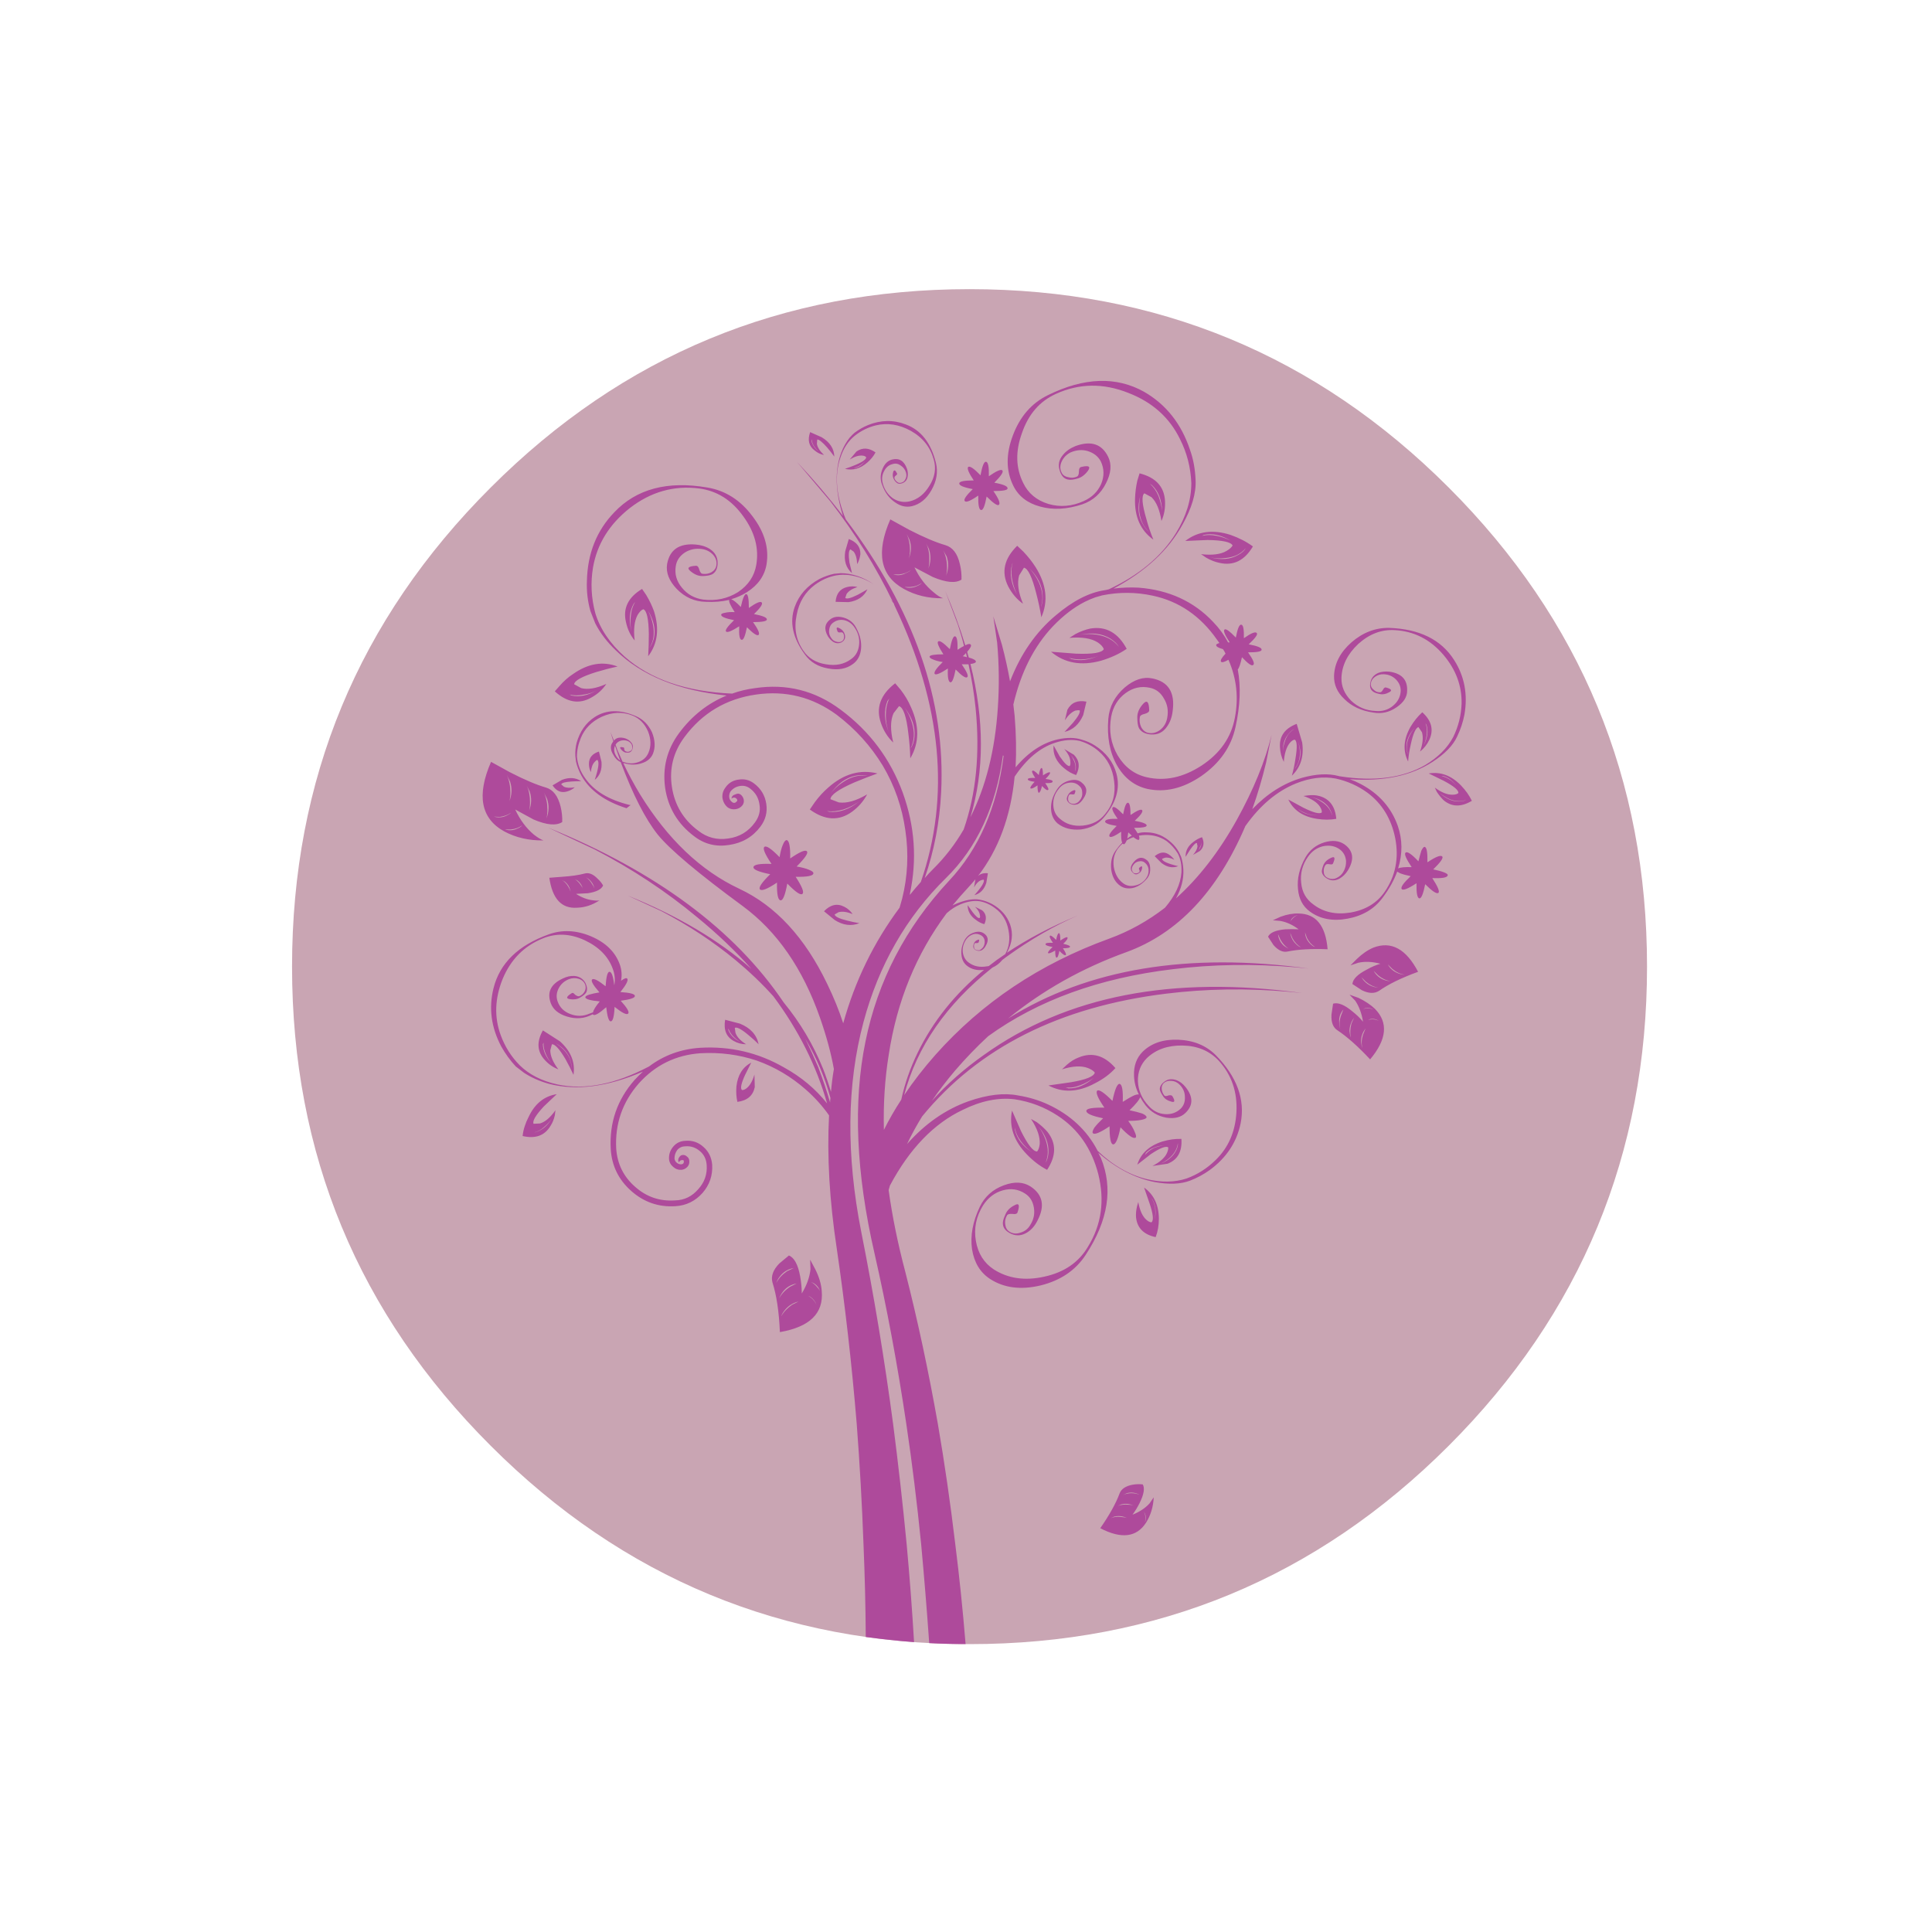 <?xml version="1.0" encoding="utf-8"?>
<!-- Generator: Adobe Illustrator 16.0.0, SVG Export Plug-In . SVG Version: 6.00 Build 0)  -->
<!DOCTYPE svg PUBLIC "-//W3C//DTD SVG 1.1//EN" "http://www.w3.org/Graphics/SVG/1.1/DTD/svg11.dtd">
<svg version="1.1" id="Layer_1" xmlns="http://www.w3.org/2000/svg" xmlns:xlink="http://www.w3.org/1999/xlink" x="0px" y="0px"
	 width="300px" height="300px" viewBox="0 0 300 300" enable-background="new 0 0 300 300" xml:space="preserve">
<g>
	<path fill="#C9A5B3" d="M224.95,75.7c20.532,20.533,30.8,45.333,30.8,74.4c0,29.066-10.268,53.867-30.8,74.4
		c-20.533,20.533-45.333,30.8-74.4,30.8c-29.033,0-53.816-10.267-74.35-30.8c-20.567-20.533-30.851-45.334-30.851-74.4
		c0-29.067,10.283-53.867,30.851-74.4c20.533-20.534,45.316-30.8,74.35-30.8C179.617,44.9,204.417,55.167,224.95,75.7z"/>
	<path fill="#AE4A9B" d="M151,141.6c0.533,0.7,0.9,1.017,1.1,0.95c0.102-0.1,0.117-0.25,0.051-0.45c-0.032-0.4-0.282-0.833-0.75-1.3
		l1.101,0.55c0.633,0.533,0.75,1.25,0.351,2.15c-0.434-0.1-0.867-0.316-1.301-0.65c-0.865-0.6-1.3-1.367-1.3-2.3L151,141.6z
		 M149.2,140.4c-0.8,0.333-1.533,0.8-2.2,1.4c-4.733,6.333-7.733,13.667-9,22c-0.6,3.7-0.85,7.583-0.75,11.65
		c0.8-1.601,1.7-3.167,2.7-4.7c0.533-2.467,1.383-4.9,2.55-7.3c2.367-4.866,5.8-9.15,10.3-12.851c-1.032,0.133-1.899-0.066-2.6-0.6
		c-0.533-0.4-0.833-0.967-0.9-1.7c-0.1-0.767,0.067-1.55,0.5-2.35c0.333-0.567,0.817-0.95,1.45-1.15c0.6-0.2,1.117-0.15,1.55,0.15
		c0.667,0.466,0.75,1.116,0.25,1.95c-0.133,0.267-0.333,0.483-0.6,0.65c-0.3,0.134-0.601,0.134-0.9,0
		c-0.433-0.2-0.532-0.566-0.3-1.1c0.1-0.233,0.283-0.4,0.55-0.5c0.267-0.134,0.317,0,0.15,0.4c-0.067,0.066-0.167,0.1-0.3,0.1
		c-0.135-0.034-0.233-0.017-0.301,0.05c-0.101,0.133-0.134,0.3-0.101,0.5c0,0.2,0.05,0.333,0.149,0.4
		c0.199,0.133,0.434,0.184,0.699,0.15c0.2-0.1,0.385-0.25,0.551-0.45c0.199-0.3,0.283-0.633,0.25-1
		c-0.032-0.333-0.184-0.6-0.449-0.8c-0.4-0.267-0.817-0.35-1.25-0.25c-0.467,0.134-0.851,0.4-1.15,0.8
		c-0.433,0.633-0.616,1.3-0.55,2c0.1,0.7,0.4,1.233,0.9,1.6c0.8,0.6,1.75,0.8,2.85,0.6c0.101,0,0.2-0.017,0.3-0.05
		c0.801-0.633,1.65-1.25,2.551-1.85c0.601-1.1,0.768-2.333,0.5-3.7c-0.268-1.467-0.949-2.6-2.051-3.4
		c-0.732-0.566-1.533-0.933-2.398-1.1C151.25,139.816,150.267,139.967,149.2,140.4z M141.05,113.9c-0.3-2.633-0.783-4.05-1.45-4.25
		l-0.85,1.1c-0.5,1.1-0.517,2.617-0.05,4.55c-0.867-0.833-1.5-1.833-1.9-3c-0.833-2.367-0.1-4.433,2.2-6.2l0.85,1
		c0.667,0.867,1.2,1.767,1.601,2.7c1.333,2.934,1.3,5.583-0.101,7.95C141.316,116.483,141.217,115.2,141.05,113.9z M140.45,109.85
		c0.5,0.7,0.883,1.483,1.149,2.35c0.467,1.466,0.4,2.8-0.199,4c0.333-0.434,0.533-1.034,0.6-1.8
		C142.133,112.867,141.617,111.35,140.45,109.85z M150.15,102.05c-0.067-0.233-0.117-0.45-0.15-0.65c-0.133,0.167-0.3,0.333-0.5,0.5
		C149.733,101.933,149.95,101.983,150.15,102.05z M167.05,118.9c-0.063-0.631-0.347-1.214-0.85-1.75
		c0.184,0.209,0.334,0.459,0.45,0.75c0.365,0.667,0.449,1.3,0.25,1.9C167.033,119.6,167.083,119.3,167.05,118.9z M163.6,115.75
		l0.95,1.7c0.733,1.066,1.25,1.566,1.55,1.5c0.102-0.134,0.135-0.35,0.102-0.65c0-0.6-0.317-1.267-0.95-2l1.5,0.9
		c0.867,0.866,0.983,1.917,0.351,3.15c-0.634-0.2-1.25-0.55-1.851-1.05C164.018,118.3,163.467,117.117,163.6,115.75z M166.95,110.35
		c-0.567,0.233-1.101,0.733-1.601,1.5l0.399-1.65c0.601-1.1,1.583-1.517,2.95-1.25l-0.5,2.1c-0.635,1.434-1.602,2.3-2.9,2.6
		l1.301-1.4c0.834-1,1.184-1.65,1.051-1.95C167.45,110.267,167.217,110.283,166.95,110.35z M168.55,102.35
		c-0.933,0.1-1.782,0.033-2.55-0.2l0.4,0.2c1.293,0.315,2.676,0.148,4.148-0.5C169.945,102.096,169.279,102.263,168.55,102.35z
		 M173.75,100.45c-0.268-0.467-0.717-0.9-1.35-1.3c-1.269-0.767-2.834-0.967-4.7-0.6c0.899-0.133,1.767-0.133,2.6,0
		C171.8,98.783,172.95,99.417,173.75,100.45z M174.95,100.75c-1.101,0.767-2.435,1.383-4,1.85c-3.067,0.833-5.65,0.367-7.75-1.4
		l3.85,0.3c2.601,0.1,4.05-0.133,4.351-0.7c-0.133-0.367-0.449-0.716-0.949-1.05c-1-0.633-2.467-0.867-4.4-0.7l0.95-0.6
		c0.767-0.4,1.533-0.684,2.3-0.85C171.732,97.2,173.617,98.25,174.95,100.75z M159.85,88.25c0.602,0.667,1.084,1.383,1.45,2.15
		c0.634,1.4,0.733,2.717,0.3,3.95c0.233-0.5,0.334-1.117,0.301-1.85C161.867,91,161.184,89.583,159.85,88.25z M177.4,81.3
		c0.332,0.6,0.683,1.034,1.05,1.3c-0.867-0.767-1.384-1.833-1.55-3.2c-0.033-0.767,0.017-1.55,0.148-2.35
		C176.617,78.717,176.732,80.133,177.4,81.3z M178.9,75.35l-0.352-0.25c0.567,0.5,1.018,1.15,1.352,1.95
		c0.267,0.733,0.449,1.483,0.55,2.25C180.383,77.6,179.867,76.283,178.9,75.35z M157.9,92.3c-0.834-1.9-1.051-3.55-0.65-4.95
		l-0.1,0.3C156.75,89.083,157,90.633,157.9,92.3z M158.25,89.35c-0.333,1.167-0.133,2.633,0.6,4.4c-0.967-0.7-1.731-1.6-2.3-2.7
		c-1.1-2.2-0.633-4.3,1.4-6.3l0.95,0.9c0.731,0.767,1.365,1.567,1.898,2.4c1.7,2.7,2,5.3,0.9,7.8c-0.2-1.233-0.467-2.483-0.801-3.75
		c-0.633-2.5-1.268-3.817-1.899-3.95L158.25,89.35z M141.4,88.55c-0.5,0.367-1.101,0.583-1.801,0.65H138.7
		c0.7,0.2,1.35,0.133,1.95-0.2C140.983,88.867,141.233,88.717,141.4,88.55z M142.4,91c0.333-0.133,0.583-0.3,0.75-0.5
		c-0.533,0.4-1.134,0.617-1.801,0.65h-0.899C141.117,91.35,141.767,91.3,142.4,91z M144.3,86.95c0,0.533-0.05,0.983-0.149,1.35
		c0.399-1,0.433-2.017,0.1-3.05l-0.45-0.9C144.167,85.117,144.333,85.983,144.3,86.95z M141.1,86.75c0.434-1,0.467-2,0.101-3
		l-0.4-0.8c0.333,0.733,0.5,1.55,0.5,2.45C141.3,85.933,141.233,86.383,141.1,86.75z M146.8,84.65
		c1.134,0.333,1.884,1.317,2.25,2.95c0.2,0.833,0.283,1.633,0.25,2.4c-0.899,0.6-2.383,0.467-4.45-0.4L142,88.1
		c0.767,1.6,1.75,2.883,2.95,3.85c0.566,0.5,1.066,0.816,1.5,0.95c-2.267,0.033-4.3-0.45-6.101-1.45
		c-3.666-2.034-4.366-5.633-2.1-10.8l2.9,1.6C143.417,83.417,145.3,84.217,146.8,84.65z M147,86.4l-0.55-0.95
		c0.399,0.767,0.6,1.65,0.6,2.65c0,0.533-0.05,0.967-0.149,1.3C147.3,88.4,147.333,87.4,147,86.4z M153.1,71.7
		c0.334,0.033,0.483,0.783,0.45,2.25c1.2-0.833,1.9-1.133,2.101-0.9c0.199,0.233-0.217,0.867-1.25,1.9
		c1.434,0.267,2.117,0.566,2.051,0.9c0,0.267-0.733,0.4-2.2,0.4c0.833,1.2,1.117,1.917,0.851,2.15
		c-0.232,0.167-0.867-0.267-1.899-1.3c-0.267,1.433-0.55,2.133-0.851,2.1c-0.334-0.034-0.482-0.784-0.449-2.25
		c-1.2,0.833-1.9,1.117-2.102,0.85c-0.2-0.233,0.217-0.85,1.25-1.85c-1.433-0.267-2.133-0.567-2.1-0.9
		c0.033-0.3,0.783-0.45,2.25-0.45c-0.8-1.2-1.083-1.9-0.851-2.1c0.268-0.167,0.9,0.267,1.9,1.3
		C152.518,72.367,152.8,71.667,153.1,71.7z M131.45,92.25l-0.2,0.6c0.233,0.2,0.883,0.033,1.95-0.5c0.5-0.267,1-0.55,1.5-0.85
		c-0.533,1.133-1.517,1.8-2.95,2l-2-0.05c0.1-1.267,0.7-2.034,1.8-2.3c0.533-0.133,1.067-0.133,1.601,0
		C132.316,91.417,131.75,91.783,131.45,92.25z M133.6,86.05c-0.066,0.567-0.232,1.083-0.5,1.55c-0.033-0.867-0.217-1.517-0.55-1.95
		l-0.5-0.35c-0.267,0.167-0.316,0.85-0.149,2.05c0.133,0.566,0.267,1.117,0.399,1.65c-0.933-0.8-1.283-1.933-1.05-3.4l0.55-1.9
		C133.033,84.167,133.633,84.95,133.6,86.05z M123.4,94.25c0.666-1.867,1.949-3.317,3.85-4.35c0.733-0.367,1.483-0.633,2.25-0.8
		l1.05-0.1c0.833,0,1.7,0.15,2.601,0.45c0.899,0.3,1.75,0.733,2.55,1.3c-0.567-0.367-1.15-0.667-1.75-0.9
		c-1.434-0.567-2.817-0.733-4.15-0.5c-1.167,0.233-2.25,0.717-3.25,1.45c-1.533,1.133-2.483,2.7-2.85,4.7
		c-0.434,2.067-0.083,3.917,1.05,5.55c0.8,1.167,1.967,1.867,3.5,2.1c1.533,0.267,2.833,0,3.9-0.8c0.732-0.5,1.149-1.25,1.25-2.25
		c0.1-0.934-0.134-1.817-0.7-2.65c-0.4-0.6-0.934-0.983-1.601-1.15c-0.633-0.133-1.217,0-1.75,0.4c-0.333,0.233-0.533,0.6-0.6,1.1
		c-0.066,0.467,0.05,0.9,0.35,1.3c0.2,0.3,0.467,0.483,0.801,0.55c0.333,0.1,0.616,0.067,0.85-0.1c0.2-0.133,0.3-0.333,0.3-0.6
		c0.033-0.233-0.017-0.45-0.149-0.65c-0.067-0.1-0.217-0.133-0.45-0.1c-0.2,0.033-0.333-0.017-0.4-0.15
		c-0.233-0.533-0.167-0.716,0.2-0.55s0.633,0.4,0.8,0.7c0.333,0.7,0.2,1.216-0.399,1.55c-0.434,0.2-0.867,0.167-1.301-0.1
		c-0.3-0.2-0.566-0.483-0.8-0.85c-0.633-1.1-0.5-1.983,0.4-2.65c0.533-0.4,1.217-0.483,2.05-0.25c0.9,0.267,1.55,0.8,1.95,1.6
		c0.6,1.1,0.85,2.183,0.75,3.25c-0.101,1.033-0.517,1.817-1.25,2.35c-1.033,0.767-2.317,1-3.851,0.7
		c-1.566-0.267-2.767-0.983-3.6-2.15C123.1,99.083,122.566,96.617,123.4,94.25z M132.75,72.65c0.6-0.1,1.133-0.45,1.6-1.05
		c-0.166,0.2-0.399,0.4-0.699,0.6c-0.367,0.233-0.733,0.383-1.101,0.45H132.75z M135.95,70.25c-0.3,0.567-0.717,1.083-1.25,1.55
		c-1.101,0.967-2.267,1.3-3.5,1c2.2-0.733,3.3-1.333,3.3-1.8c-0.1-0.133-0.283-0.217-0.55-0.25c-0.567-0.067-1.233,0.133-2,0.6
		L133,70.1C133.934,69.467,134.917,69.517,135.95,70.25z M99.7,91.45l0.649,0.95c0.5,0.833,0.9,1.667,1.2,2.5
		c0.867,2.733,0.567,5.067-0.899,7c0.066-1.1,0.1-2.25,0.1-3.45c-0.033-2.333-0.316-3.617-0.85-3.85c-0.3,0.1-0.6,0.4-0.9,0.9
		c-0.5,0.933-0.65,2.25-0.45,3.95c-0.667-0.8-1.116-1.75-1.35-2.85C96.7,94.467,97.533,92.75,99.7,91.45z M126.5,69.95
		c-0.9-0.667-1.133-1.617-0.7-2.85l1.8,0.8c1.268,0.767,1.917,1.767,1.95,3c-0.333-0.467-0.7-0.933-1.1-1.4
		c-0.767-0.867-1.283-1.283-1.55-1.25l-0.051,0.65c0.067,0.533,0.434,1.117,1.101,1.75C127.417,70.55,126.934,70.317,126.5,69.95z
		 M127.05,70.05c-0.2-0.2-0.399-0.433-0.6-0.7c-0.267-0.4-0.4-0.783-0.4-1.15L126,68.45C126.133,69.05,126.483,69.583,127.05,70.05z
		 M193.45,85.1c-0.733,0.9-1.783,1.417-3.15,1.55c-0.767,0.1-1.55,0.067-2.35-0.1c1.667,0.434,3.083,0.317,4.25-0.35
		C192.8,85.9,193.217,85.533,193.45,85.1z M186.65,83.2c0.699-0.167,1.449-0.167,2.25,0c0.731,0.133,1.467,0.383,2.199,0.75
		c-1.468-0.867-2.851-1.167-4.149-0.9L186.65,83.2z M189.35,87.4c-0.666-0.133-1.35-0.4-2.05-0.8l-0.8-0.55
		c1.732,0.2,3.05,0.034,3.95-0.5c0.467-0.267,0.782-0.55,0.95-0.85c-0.269-0.534-1.567-0.817-3.9-0.85L184.05,84
		c1.935-1.5,4.267-1.817,7-0.95c1.333,0.467,2.5,1.067,3.5,1.8C193.25,87.05,191.518,87.9,189.35,87.4z M180.9,77.75
		c0.065,1.133-0.117,2.183-0.551,3.15c-0.268-1.733-0.783-2.967-1.551-3.7l-1.1-0.6c-0.467,0.367-0.367,1.683,0.3,3.95
		c0.3,1.133,0.667,2.217,1.101,3.25c-2-1.433-2.949-3.566-2.851-6.4c0.033-0.933,0.149-1.85,0.351-2.75l0.351-1.15
		C179.45,74.133,180.768,75.55,180.9,77.75z M185.65,74.55c0.1,2.034-0.584,4.35-2.051,6.95c-2.166,3.933-5.732,7.233-10.699,9.9
		c1.267-0.167,2.565-0.217,3.898-0.15c4.733,0.367,8.602,2.15,11.602,5.35c0.933,0.967,1.699,2.017,2.3,3.15c0.065,0,0.149,0,0.25,0
		c-0.767-1.167-1.033-1.833-0.8-2c0.199-0.167,0.783,0.25,1.75,1.25c0.267-1.4,0.55-2.067,0.85-2c0.3,0.033,0.434,0.733,0.4,2.1
		c1.133-0.8,1.8-1.067,2-0.8c0.199,0.2-0.217,0.784-1.25,1.75c1.398,0.267,2.065,0.55,2,0.85c0,0.267-0.7,0.4-2.102,0.4
		c0.801,1.133,1.067,1.784,0.801,1.95c-0.199,0.233-0.783-0.167-1.75-1.2c-0.232,1.067-0.449,1.7-0.649,1.9
		c0.5,2.667,0.383,5.65-0.351,8.95c-0.666,3.067-2.434,5.6-5.301,7.6c-2.833,1.934-5.633,2.6-8.398,2c-2-0.467-3.567-1.684-4.7-3.65
		c-1.134-2-1.583-4.417-1.351-7.25c0.166-1.9,1.018-3.517,2.551-4.85c1.467-1.233,2.898-1.7,4.3-1.4c2.467,0.5,3.517,2.167,3.149,5
		c-0.101,0.967-0.399,1.8-0.899,2.5c-0.601,0.867-1.417,1.267-2.45,1.2c-0.934-0.066-1.566-0.4-1.9-1
		c-0.166-0.333-0.25-0.9-0.25-1.7c0-0.7,0.301-1.383,0.9-2.05s0.917-0.333,0.95,1c0,0.233-0.233,0.417-0.7,0.55
		c-0.467,0.1-0.717,0.267-0.75,0.5c-0.1,0.533-0.033,1.05,0.2,1.55c0.267,0.5,0.633,0.8,1.1,0.9c0.667,0.134,1.3-0.033,1.9-0.5
		c0.565-0.466,0.917-1.083,1.05-1.85c0.2-1.1,0.033-2.083-0.5-2.95c-0.5-0.933-1.232-1.5-2.2-1.7c-1.366-0.3-2.633-0.017-3.8,0.85
		c-1.167,0.867-1.9,2.067-2.2,3.6c-0.399,2.2-0.065,4.217,1,6.05c1.101,1.833,2.617,2.967,4.55,3.4
		c2.801,0.633,5.617,0.033,8.45-1.8c2.9-1.9,4.634-4.383,5.2-7.45c0.6-3.133,0.268-6.133-1-9c-0.633,0.367-1.018,0.466-1.15,0.3
		c-0.133-0.2,0.102-0.617,0.7-1.25c-0.1-0.233-0.233-0.467-0.399-0.7c-0.732-0.2-1.084-0.417-1.051-0.65c0-0.1,0.168-0.2,0.5-0.3
		c-0.133-0.167-0.267-0.35-0.398-0.55c-2.567-3.667-5.885-5.933-9.95-6.8c-2.601-0.567-5.217-0.583-7.851-0.05
		c-0.366,0.1-0.717,0.2-1.051,0.3c-0.565,0.2-1.115,0.433-1.648,0.7c-1.7,0.867-3.352,2.133-4.95,3.8
		c-2.935,3.1-4.983,7.15-6.149,12.15c0.066,0.567,0.133,1.15,0.199,1.75c0.233,2.833,0.283,5.5,0.15,8c2-2.367,4.199-3.816,6.6-4.35
		c1.434-0.3,2.65-0.283,3.65,0.05c0.732,0.2,1.417,0.5,2.05,0.9c1.733,1.1,2.851,2.55,3.351,4.35c0.633,2.3-0.033,4.6-2,6.9
		c-0.867,1-2.033,1.6-3.5,1.8c-1.468,0.134-2.684-0.183-3.649-0.95c-0.634-0.567-0.968-1.333-1-2.3c-0.033-1,0.282-2,0.95-3
		c0.467-0.7,1.115-1.15,1.949-1.35c0.801-0.2,1.434-0.083,1.899,0.35c0.833,0.667,0.899,1.5,0.2,2.5
		c-0.233,0.367-0.5,0.634-0.801,0.8c-0.434,0.167-0.851,0.15-1.25-0.05c-0.334-0.233-0.5-0.483-0.5-0.75c0-0.2,0.084-0.433,0.25-0.7
		s0.416-0.467,0.75-0.6c0.367-0.167,0.434,0.017,0.199,0.55c-0.1,0.067-0.231,0.083-0.398,0.05c-0.2-0.034-0.333-0.017-0.4,0.05
		c-0.133,0.167-0.199,0.383-0.199,0.65c0,0.233,0.066,0.417,0.199,0.55c0.233,0.2,0.518,0.267,0.852,0.2
		c0.3-0.066,0.55-0.233,0.75-0.5c0.3-0.366,0.433-0.767,0.398-1.2c0-0.467-0.167-0.833-0.5-1.1c-0.433-0.4-0.967-0.55-1.6-0.45
		c-0.635,0.1-1.15,0.417-1.551,0.95c-0.601,0.733-0.883,1.55-0.851,2.45c0.033,0.933,0.384,1.667,1.05,2.2
		c0.935,0.833,2.117,1.184,3.551,1.05c1.5-0.167,2.649-0.767,3.449-1.8c1.2-1.433,1.668-3.133,1.4-5.1
		c-0.232-1.933-1.033-3.483-2.4-4.65c-0.832-0.733-1.815-1.267-2.949-1.6c-1.166-0.267-2.449-0.167-3.851,0.3
		c-2.333,0.767-4.417,2.517-6.25,5.25c-0.6,6.167-2.5,11.316-5.7,15.45c0.367-0.366,0.885-0.517,1.551-0.45l-0.25,1.5
		c-0.334,1.033-0.949,1.667-1.851,1.9c1.134-1.267,1.617-2.066,1.45-2.4c-0.133,0-0.283,0.033-0.45,0.1
		c-0.399,0.167-0.75,0.533-1.05,1.1l0.2-1.2c0-0.024,0.008-0.049,0.024-0.075c-0.357,0.426-0.717,0.834-1.075,1.225
		c-0.867,0.934-1.7,1.883-2.5,2.85c0.533-0.267,1.083-0.483,1.649-0.65c1.102-0.333,2.033-0.4,2.801-0.2
		c0.5,0.1,1.051,0.3,1.649,0.6c1.399,0.767,2.351,1.833,2.851,3.2c0.5,1.434,0.334,2.9-0.5,4.4c3.232-2.167,6.916-4.1,11.051-5.8
		c-3.7,1.6-7.418,3.75-11.15,6.45c-0.232,0.167-0.434,0.316-0.6,0.45c-0.435,0.534-0.95,0.934-1.551,1.2
		c-7.167,5.7-11.732,12.3-13.7,19.8c1.433-2.134,3.05-4.216,4.85-6.25c7.232-8.134,16.232-14.15,27-18.05
		c3.1-1.133,5.982-2.733,8.65-4.8c1.565-1.833,2.416-3.65,2.55-5.45c0.065-1.133-0.117-2.117-0.55-2.95
		c-0.467-0.767-1.051-1.417-1.75-1.95c-1.135-0.767-2.435-1.067-3.9-0.9c-0.133,0.033-0.268,0.05-0.4,0.05
		c0.102,0.333,0.102,0.55,0,0.65c-0.133,0.067-0.416-0.066-0.85-0.4c-0.4,0.133-0.75,0.3-1.05,0.5c-0.167,0.4-0.317,0.6-0.45,0.6
		c-0.066-0.034-0.133-0.067-0.2-0.1c-0.233,0.2-0.467,0.45-0.7,0.75c-0.6,0.833-0.815,1.8-0.648,2.9
		c0.199,1.1,0.683,1.934,1.449,2.5c0.533,0.4,1.149,0.517,1.851,0.35c0.7-0.133,1.267-0.5,1.7-1.1c0.3-0.4,0.433-0.85,0.398-1.35
		c-0.033-0.466-0.25-0.85-0.648-1.15c-0.233-0.167-0.518-0.216-0.852-0.15c-0.365,0.066-0.648,0.25-0.85,0.55
		c-0.167,0.2-0.25,0.434-0.25,0.7c0.033,0.233,0.133,0.417,0.3,0.55c0.134,0.067,0.3,0.083,0.5,0.05c0.167-0.034,0.3-0.117,0.4-0.25
		c0.032-0.067,0.017-0.167-0.05-0.3c-0.067-0.133-0.067-0.233,0-0.3c0.332-0.3,0.481-0.3,0.449,0c-0.033,0.3-0.134,0.533-0.301,0.7
		c-0.199,0.167-0.365,0.267-0.5,0.3c-0.232,0.066-0.449-0.017-0.648-0.25c-0.467-0.434-0.418-0.983,0.148-1.65
		c0.635-0.733,1.283-0.85,1.95-0.35c0.399,0.267,0.601,0.733,0.601,1.4c0.032,0.667-0.184,1.233-0.649,1.7
		c-0.634,0.7-1.333,1.133-2.101,1.3c-0.732,0.133-1.367,0.017-1.899-0.35c-0.767-0.533-1.233-1.366-1.4-2.5
		c-0.133-1.167,0.101-2.167,0.7-3c0.333-0.466,0.667-0.866,1-1.2c-0.133-0.3-0.184-0.867-0.15-1.7c-1.033,0.7-1.633,0.95-1.8,0.75
		c-0.2-0.2,0.167-0.75,1.101-1.65c-1.232-0.2-1.834-0.434-1.801-0.7c0.033-0.3,0.685-0.433,1.95-0.4
		c-0.733-1.033-0.983-1.633-0.75-1.8c0.2-0.167,0.733,0.2,1.601,1.1c0.232-1.233,0.482-1.833,0.75-1.8
		c0.268,0.034,0.399,0.667,0.399,1.9c1.033-0.7,1.634-0.95,1.8-0.75c0.168,0.233-0.217,0.784-1.148,1.65
		c1.267,0.233,1.883,0.483,1.85,0.75c-0.033,0.233-0.683,0.35-1.949,0.35c0.232,0.333,0.416,0.617,0.551,0.85
		c0.433-0.133,0.898-0.183,1.398-0.15c1.434,0,2.733,0.55,3.9,1.65c0.433,0.4,0.8,0.867,1.1,1.4l0.352,0.75
		c0.199,0.6,0.315,1.267,0.35,2c0.066,1.467-0.316,2.95-1.15,4.45c3.533-3.167,6.685-7.233,9.451-12.2c2.6-4.7,4.399-9.1,5.399-13.2
		l-0.851,4.3c-0.601,2.5-1.316,4.917-2.149,7.25c2.3-2.4,4.851-4.017,7.649-4.85c2.232-0.633,4.149-0.733,5.75-0.3
		c0.101,0.033,0.184,0.05,0.25,0.05c5.334,0.833,9.732,0.25,13.199-1.75c2-1.2,3.45-2.65,4.352-4.35c0.8-1.634,1.231-3.35,1.3-5.15
		c0.065-2.8-0.884-5.35-2.851-7.65c-2.033-2.367-4.533-3.633-7.5-3.8c-2.066-0.133-3.968,0.583-5.699,2.15
		c-1.668,1.567-2.533,3.317-2.602,5.25c-0.033,1.333,0.467,2.517,1.5,3.55c1.033,1,2.301,1.534,3.801,1.6
		c1.032,0.1,1.934-0.167,2.699-0.8s1.167-1.417,1.2-2.35c0-0.667-0.25-1.25-0.75-1.75s-1.117-0.767-1.851-0.8
		c-0.5-0.034-0.967,0.1-1.399,0.4c-0.399,0.3-0.617,0.683-0.649,1.15c0,0.333,0.149,0.617,0.449,0.85
		c0.268,0.267,0.583,0.4,0.95,0.4c0.167,0.033,0.333-0.1,0.5-0.4c0.133-0.267,0.283-0.383,0.45-0.35
		c0.865,0.233,1.033,0.483,0.5,0.75c-0.533,0.3-1.051,0.383-1.551,0.25c-0.5-0.1-0.851-0.25-1.051-0.45
		c-0.332-0.3-0.433-0.75-0.3-1.35c0.134-0.667,0.533-1.15,1.2-1.45c0.5-0.2,1.083-0.267,1.75-0.2c1.9,0.267,2.816,1.25,2.75,2.95
		c0,0.967-0.533,1.817-1.6,2.55c-1.135,0.8-2.352,1.083-3.65,0.85c-1.867-0.267-3.367-0.967-4.5-2.1c-1.1-1.033-1.633-2.233-1.6-3.6
		c0.065-1.934,0.967-3.667,2.699-5.2c1.768-1.533,3.717-2.283,5.851-2.25c4.733,0.167,8.1,1.833,10.1,5
		c1.601,2.5,2.134,5.317,1.601,8.45c-0.232,1.2-0.616,2.35-1.149,3.45c-0.633,1.367-1.899,2.667-3.8,3.9
		c-3.333,2.167-7.617,3.067-12.852,2.7c0.567,0.2,1.135,0.45,1.7,0.75c2.833,1.5,4.75,3.667,5.75,6.5
		c0.733,2.133,0.75,4.333,0.05,6.6c0.367-0.167,1.067-0.233,2.102-0.2c-0.867-1.3-1.184-2.05-0.95-2.25
		c0.267-0.233,0.935,0.217,2,1.35c0.167-0.667,0.315-1.217,0.45-1.65c0.199-0.4,0.365-0.6,0.5-0.6
		c0.333,0.033,0.482,0.833,0.449,2.4c1.301-0.867,2.066-1.167,2.301-0.9c0.199,0.233-0.268,0.9-1.4,2
		c0.667,0.133,1.217,0.283,1.65,0.45c0.433,0.167,0.633,0.316,0.6,0.45c-0.033,0.367-0.833,0.517-2.398,0.45
		c0.865,1.333,1.183,2.1,0.949,2.3c-0.268,0.2-0.949-0.25-2.051-1.35c-0.3,1.5-0.6,2.233-0.898,2.2
		c-0.334-0.033-0.483-0.816-0.45-2.35c-1.333,0.867-2.101,1.167-2.3,0.9c-0.2-0.267,0.267-0.933,1.398-2
		c-0.667-0.133-1.217-0.283-1.648-0.45c-0.2-0.1-0.352-0.184-0.45-0.25c-0.5,1.367-1.267,2.733-2.3,4.1
		c-1.269,1.7-3.067,2.767-5.4,3.2c-2.3,0.434-4.25,0.067-5.85-1.1c-1.102-0.8-1.717-1.966-1.852-3.5
		c-0.167-1.6,0.217-3.233,1.15-4.9c0.667-1.167,1.648-1.95,2.949-2.35c1.232-0.366,2.268-0.267,3.101,0.3
		c1.399,1,1.583,2.35,0.55,4.05c-0.333,0.534-0.75,0.95-1.25,1.25c-0.633,0.367-1.25,0.4-1.85,0.1c-0.567-0.3-0.885-0.684-0.95-1.15
		c0-0.267,0.101-0.65,0.3-1.15c0.233-0.434,0.617-0.767,1.15-1c0.566-0.267,0.667,0.017,0.3,0.85
		c-0.033,0.167-0.217,0.217-0.55,0.15s-0.551-0.017-0.65,0.15c-0.199,0.3-0.283,0.633-0.25,1c0,0.367,0.135,0.65,0.4,0.85
		c0.398,0.267,0.833,0.35,1.3,0.25c0.5-0.167,0.899-0.45,1.2-0.85c0.433-0.633,0.615-1.317,0.55-2.05
		c-0.101-0.7-0.417-1.25-0.95-1.65c-0.732-0.533-1.6-0.7-2.6-0.5c-0.967,0.233-1.75,0.784-2.352,1.65
		c-0.865,1.233-1.217,2.583-1.05,4.05c0.134,1.433,0.767,2.55,1.9,3.35c1.565,1.2,3.483,1.616,5.75,1.25
		c2.333-0.4,4.1-1.467,5.3-3.2c1.7-2.467,2.25-5.25,1.65-8.35c-0.602-3-2.033-5.35-4.301-7.05c-1.468-1.067-3.101-1.8-4.899-2.2
		c-1.968-0.367-4.033-0.117-6.2,0.75c-2.967,1.2-5.583,3.4-7.85,6.6c-0.033,0.033-0.051,0.066-0.051,0.1
		c-4.334,10.1-10.482,16.6-18.449,19.5c-6.834,2.466-12.95,5.9-18.352,10.3c12.4-7.734,27.967-10.317,46.7-7.75
		c-0.633-0.066-1.315-0.133-2.05-0.2c-6.533-0.567-12.9-0.467-19.102,0.3c-11.398,1.367-20.949,4.834-28.648,10.4
		c-1.801,1.666-3.517,3.449-5.15,5.35c-1.3,1.533-2.5,3.1-3.6,4.7c2.366-2.634,5.066-5.017,8.1-7.149
		c12.801-9.168,29.268-12.367,49.4-9.601c-0.667-0.067-1.352-0.134-2.051-0.2c-6.532-0.566-12.899-0.467-19.101,0.301
		c-16.5,2.033-29.116,8.383-37.85,19.049c-0.867,1.4-1.65,2.834-2.351,4.302c2.801-3.167,5.983-5.384,9.551-6.65
		c2.967-1.032,5.534-1.334,7.7-0.899c1.666,0.268,3.217,0.733,4.649,1.399c3.5,1.634,6.065,4.033,7.7,7.2
		c2.365,2.268,4.916,3.732,7.648,4.398c2.268,0.533,4.317,0.5,6.15-0.1c1.667-0.6,3.167-1.55,4.5-2.85
		c2-1.934,3.083-4.418,3.25-7.45c0.167-3.134-0.75-5.8-2.75-8c-1.434-1.534-3.316-2.317-5.65-2.351
		c-2.267-0.033-4.1,0.617-5.5,1.949c-0.967,0.967-1.433,2.168-1.398,3.602c0.066,1.434,0.615,2.699,1.648,3.8
		c0.7,0.8,1.551,1.233,2.551,1.3c0.967,0.066,1.783-0.217,2.449-0.85c0.467-0.467,0.684-1.066,0.65-1.801
		c0-0.699-0.25-1.316-0.75-1.851c-0.367-0.399-0.801-0.617-1.301-0.649c-0.5-0.066-0.916,0.051-1.25,0.351
		c-0.232,0.233-0.332,0.532-0.299,0.899s0.166,0.699,0.398,1c0.102,0.133,0.316,0.133,0.65,0c0.3-0.066,0.5-0.033,0.6,0.101
		c0.467,0.767,0.4,1.05-0.199,0.851c-0.601-0.168-1.018-0.451-1.25-0.851c-0.301-0.435-0.468-0.784-0.5-1.05
		c0-0.467,0.268-0.885,0.801-1.25c0.533-0.367,1.148-0.418,1.85-0.15c0.5,0.2,0.949,0.551,1.35,1.051c1.2,1.5,1.2,2.832,0,4
		c-0.699,0.699-1.699,0.949-3,0.75c-1.3-0.234-2.365-0.867-3.199-1.899c-0.334-0.435-0.617-0.867-0.851-1.302
		c-0.101,0.4-0.649,1.084-1.649,2.052c0.801,0.165,1.449,0.333,1.949,0.5c0.467,0.198,0.7,0.399,0.7,0.6
		c-0.032,0.166-0.315,0.3-0.851,0.4c-0.5,0.1-1.166,0.149-2,0.149c0.468,0.633,0.801,1.199,1,1.699c0.234,0.5,0.283,0.801,0.15,0.9
		c-0.334,0.231-1.117-0.301-2.351-1.602c-0.367,1.801-0.75,2.684-1.149,2.65c-0.367-0.034-0.551-0.967-0.551-2.801
		c-1.5,1-2.365,1.351-2.6,1.051c-0.102-0.135-0.018-0.417,0.25-0.852c0.332-0.434,0.783-0.916,1.35-1.449
		c-1.768-0.366-2.633-0.75-2.6-1.149c0-0.367,0.933-0.532,2.8-0.5c-1.033-1.5-1.399-2.383-1.101-2.649
		c0.301-0.199,1.084,0.334,2.351,1.601c0.366-1.767,0.733-2.649,1.101-2.649c0.399,0.066,0.566,1,0.5,2.799
		c0.666-0.434,1.25-0.766,1.75-1c0.334-0.133,0.584-0.184,0.75-0.148c-0.468-0.934-0.718-1.9-0.75-2.9
		c-0.066-1.533,0.383-2.783,1.35-3.75c1.367-1.332,3.218-1.949,5.551-1.85c2.367,0.1,4.3,0.898,5.8,2.398
		c3.3,3.367,4.583,6.9,3.851,10.602c-0.601,2.898-2.184,5.3-4.75,7.2c-0.967,0.698-2.018,1.266-3.149,1.698
		c-1.435,0.533-3.25,0.602-5.45,0.201c-3.033-0.601-5.949-2.117-8.75-4.551c0.135,0.268,0.268,0.533,0.4,0.801
		c1.933,4.699,1.148,9.717-2.352,15.049c-1.566,2.4-3.898,3.984-7,4.75c-3.066,0.734-5.683,0.4-7.85-1
		c-1.533-1-2.467-2.533-2.801-4.6c-0.299-2.1,0.101-4.3,1.201-6.6c0.767-1.602,2.017-2.717,3.75-3.352
		c1.633-0.6,3.017-0.533,4.148,0.2c1.9,1.267,2.25,3.033,1.051,5.3c-0.4,0.801-0.916,1.4-1.551,1.801
		c-0.833,0.533-1.667,0.617-2.5,0.25c-0.8-0.367-1.232-0.851-1.3-1.449c-0.065-0.367,0.05-0.867,0.351-1.5
		c0.232-0.635,0.717-1.135,1.449-1.5c0.7-0.4,0.852-0.019,0.45,1.148c-0.101,0.2-0.351,0.268-0.75,0.2
		c-0.468-0.032-0.75,0.033-0.851,0.2c-0.268,0.433-0.367,0.898-0.301,1.398c0.067,0.533,0.283,0.918,0.65,1.15
		c0.533,0.334,1.117,0.383,1.75,0.15c0.667-0.2,1.167-0.602,1.5-1.2c0.533-0.833,0.717-1.733,0.55-2.7s-0.616-1.684-1.351-2.15
		c-1.066-0.699-2.232-0.865-3.5-0.5c-1.267,0.367-2.282,1.15-3.049,2.352c-1.067,1.732-1.435,3.566-1.102,5.5
		c0.333,1.933,1.25,3.398,2.75,4.398c2.232,1.435,4.852,1.816,7.852,1.15c3.1-0.666,5.365-2.217,6.799-4.65
		c2.101-3.398,2.634-7.166,1.601-11.3c-1.033-3.966-3.133-6.983-6.3-9.05c-2.033-1.334-4.268-2.184-6.7-2.55
		c-2.533-0.3-5.217,0.25-8.05,1.649c-4.5,2.133-8.267,6.051-11.3,11.75c-0.067,0.233-0.134,0.467-0.2,0.699
		c0.566,4.102,1.434,8.352,2.6,12.75c1.9,7.434,3.584,15.301,5.051,23.602c1.033,6,1.933,12.217,2.699,18.648
		c0.634,5.034,1.167,10.2,1.601,15.5c-1.9,0-3.783-0.05-5.65-0.148c-0.366-5.2-0.783-10.316-1.25-15.352
		c-0.633-6.365-1.399-12.583-2.3-18.648c-1.367-9.2-3.017-18.051-4.95-26.551c-2.866-12.468-3.333-23.416-1.399-32.851
		c1.899-9.399,6.232-17.733,13-25c4.6-4.9,7.417-11.35,8.45-19.35l-0.101-0.1c-1.101,8-4.05,14.35-8.85,19.05
		c-6.167,6.066-10.434,13.517-12.801,22.35c-2.6,9.732-2.717,20.6-0.35,32.6c1.967,9.866,3.617,19.817,4.95,29.852
		c0.8,6.199,1.5,12.416,2.1,18.648c0.467,5.067,0.851,10.135,1.15,15.2c-2.533-0.2-5.033-0.467-7.5-0.8
		c-0.033-4.833-0.15-9.635-0.351-14.4c-0.232-6.3-0.583-12.517-1.05-18.648c-0.767-9.301-1.8-18.385-3.1-27.25
		c-1.134-7.467-1.533-14.367-1.2-20.7c-1.033-1.468-2.233-2.8-3.6-4c-2.268-2-4.801-3.5-7.601-4.5
		c-2.8-0.935-5.717-1.317-8.75-1.149c-3.833,0.266-7.033,1.832-9.6,4.699c-2.533,2.9-3.7,6.268-3.5,10.1
		c0.167,2.4,1.149,4.385,2.95,5.951c1.767,1.566,3.833,2.266,6.199,2.1c1.434-0.032,2.634-0.616,3.601-1.75
		c0.967-1.065,1.399-2.315,1.3-3.75c-0.066-0.899-0.417-1.616-1.05-2.149c-0.667-0.565-1.417-0.815-2.25-0.75
		c-0.5,0-0.917,0.185-1.25,0.55c-0.3,0.4-0.45,0.852-0.45,1.352c0.033,0.266,0.15,0.482,0.35,0.648c0.2,0.168,0.434,0.25,0.7,0.25
		c0.3-0.033,0.434-0.199,0.4-0.5c0-0.1-0.05-0.148-0.15-0.148c-0.066-0.033-0.133-0.033-0.2,0c-0.199,0.033-0.333,0.148-0.399,0.35
		c-0.167-0.232-0.167-0.482,0-0.75c0.167-0.267,0.35-0.4,0.55-0.4c0.267-0.032,0.5,0.052,0.7,0.25c0.233,0.168,0.35,0.4,0.35,0.701
		c0.033,0.332-0.066,0.633-0.3,0.899c-0.267,0.267-0.566,0.417-0.9,0.45c-0.5,0.033-0.933-0.117-1.3-0.45
		c-0.399-0.333-0.616-0.75-0.649-1.25c-0.033-0.733,0.199-1.384,0.699-1.95c0.467-0.533,1.067-0.816,1.801-0.85
		c1.1-0.102,2.05,0.217,2.85,0.949c0.8,0.699,1.25,1.617,1.35,2.75c0.101,1.666-0.399,3.134-1.5,4.399
		c-1.133,1.267-2.533,1.95-4.199,2.05c-2.601,0.168-4.884-0.615-6.851-2.35s-3.033-3.9-3.2-6.5c-0.232-4.102,1-7.684,3.7-10.75
		c0.434-0.467,0.867-0.9,1.3-1.301c-5.467,2.367-10.333,3-14.6,1.9c-1.434-0.4-2.717-0.967-3.85-1.701l-1.301-1
		c-0.866-0.934-1.616-1.967-2.25-3.1c-1.566-2.967-1.967-5.982-1.199-9.05c0.967-3.867,3.816-6.65,8.55-8.35
		c2.1-0.767,4.3-0.667,6.6,0.3c2.267,0.967,3.75,2.417,4.45,4.35c0.3,0.833,0.367,1.684,0.2,2.551c0.5-0.367,0.816-0.484,0.95-0.351
		c0.232,0.233-0.117,0.933-1.051,2.101c1.5,0.1,2.25,0.299,2.25,0.6c0.033,0.301-0.699,0.551-2.199,0.75
		c1,1.101,1.383,1.767,1.149,2c-0.233,0.232-0.933-0.116-2.1-1.051c-0.067,1.5-0.267,2.25-0.601,2.25
		c-0.3,0-0.533-0.731-0.699-2.199c-1.134,1-1.817,1.384-2.051,1.15l-0.05-0.051c-0.033,0-0.066,0.018-0.1,0.051
		c-1.2,0.633-2.5,0.732-3.9,0.299c-1.3-0.398-2.133-1.082-2.5-2.049c-0.633-1.701-0.017-2.984,1.851-3.851
		c0.6-0.3,1.199-0.435,1.8-0.399c0.767,0.066,1.333,0.416,1.7,1.049c0.3,0.602,0.35,1.102,0.149,1.5
		c-0.167,0.269-0.483,0.533-0.95,0.801c-0.433,0.267-0.967,0.351-1.6,0.25c-0.633-0.1-0.55-0.399,0.25-0.899
		c0.167-0.133,0.35-0.065,0.55,0.2c0.267,0.199,0.483,0.283,0.65,0.25c0.366-0.135,0.649-0.385,0.85-0.75
		c0.167-0.333,0.2-0.667,0.101-1c-0.167-0.467-0.5-0.784-1-0.95s-1.018-0.149-1.551,0.05c-0.732,0.301-1.267,0.784-1.6,1.45
		s-0.383,1.334-0.15,2c0.334,0.935,0.983,1.584,1.95,1.95c1,0.398,2,0.384,3-0.051c0.2-0.065,0.384-0.133,0.55-0.199
		c0.067-0.366,0.417-0.934,1.051-1.7c-1.467-0.133-2.217-0.351-2.25-0.649c0-0.133,0.199-0.267,0.6-0.399
		c0.434-0.134,0.967-0.25,1.6-0.351c-0.967-1.101-1.35-1.767-1.149-2c0.233-0.232,0.933,0.117,2.1,1.051
		c0.101-1.5,0.3-2.25,0.601-2.25c0.333,0,0.583,0.699,0.75,2.1c0.166-0.867,0.083-1.732-0.25-2.6c-0.7-1.9-2.15-3.367-4.351-4.4
		c-2.233-1.033-4.383-1.133-6.45-0.3c-2.933,1.167-5.033,3.283-6.3,6.351c-1.2,3-1.3,5.883-0.3,8.649
		c0.667,1.833,1.667,3.417,3,4.75c1.467,1.433,3.417,2.417,5.85,2.95c4.233,0.898,8.967-0.033,14.2-2.801
		c2.3-1.732,4.95-2.699,7.95-2.899c4.667-0.267,9,0.75,13,3.05c2.667,1.467,4.9,3.334,6.7,5.6
		c-1.667-5.865-4.45-11.416-8.351-16.648c-1.732-1.934-3.683-3.8-5.85-5.6c-3.467-2.867-7.3-5.4-11.5-7.6l-5.3-2.45
		c7.767,3.134,14.183,6.934,19.25,11.4c-2.467-2.767-5.267-5.434-8.4-8c-4.8-4-10.116-7.517-15.95-10.55l-7.25-3.4
		c16.801,6.833,29,15.883,36.601,27.15c2.566,3.133,4.6,6.55,6.1,10.25c0.467,1.198,0.884,2.416,1.25,3.649
		c0.101-1.201,0.25-2.385,0.45-3.551c-0.434-2.434-1.15-5.084-2.15-7.949c-2.666-7.634-6.666-13.417-12-17.351
		c-6.899-5.067-11.3-8.767-13.199-11.1c-1.934-2.434-3.851-6.184-5.75-11.25c-0.5-0.233-0.884-0.617-1.15-1.15
		c-0.4-0.634-0.483-1.2-0.25-1.7c0.1-0.167,0.184-0.3,0.25-0.4c-0.167-0.5-0.316-0.983-0.45-1.45l0.55,1.35
		c0.367-0.467,0.95-0.583,1.75-0.35c0.367,0.133,0.65,0.317,0.851,0.55c0.3,0.3,0.399,0.633,0.3,1c-0.066,0.333-0.233,0.55-0.5,0.65
		c-0.133,0.033-0.35,0.033-0.65,0c-0.267-0.1-0.5-0.284-0.699-0.55c-0.2-0.267-0.067-0.35,0.399-0.25c0.101,0,0.15,0.1,0.15,0.3
		c0.033,0.167,0.1,0.267,0.2,0.3c0.199,0.1,0.383,0.117,0.55,0.05c0.233-0.067,0.383-0.184,0.45-0.35
		c0.066-0.233,0.05-0.483-0.051-0.75c-0.166-0.267-0.383-0.45-0.649-0.55c-0.4-0.133-0.783-0.133-1.15,0
		c-0.333,0.134-0.566,0.333-0.7,0.6l0.301,0.85c0.267,0.6,0.533,1.2,0.8,1.8c0.033,0,0.066,0,0.1,0c0.767,0.3,1.533,0.317,2.3,0.05
		c0.768-0.267,1.301-0.75,1.601-1.45c0.433-1,0.417-2.1-0.05-3.3c-0.533-1.233-1.351-2.067-2.45-2.5
		c-1.533-0.6-3.117-0.533-4.75,0.2c-1.567,0.733-2.65,1.833-3.25,3.3c-0.4,0.966-0.601,1.933-0.601,2.9
		c0.101,1.167,0.518,2.267,1.25,3.3c1.367,2,3.684,3.4,6.95,4.2h0.15l-0.65,0.5c-3.366-1.066-5.7-2.75-7-5.05
		c-0.399-0.733-0.683-1.467-0.85-2.2l-0.101-0.9c-0.033-0.667,0.033-1.333,0.2-2c0.5-1.767,1.434-3.1,2.8-4
		c1.801-1.167,3.934-1.217,6.4-0.15c1.1,0.466,1.934,1.3,2.5,2.5c0.5,1.233,0.55,2.35,0.15,3.35c-0.301,0.7-0.867,1.184-1.7,1.45
		c-0.833,0.3-1.767,0.3-2.8,0c-0.033,0-0.067,0-0.101,0c0.767,1.633,1.634,3.25,2.601,4.85c4.3,6.966,9.433,11.85,15.399,14.65
		c5.634,2.633,10.184,7.55,13.65,14.75c1.033,2.133,1.866,4.184,2.5,6.15c1.833-6.602,4.75-12.584,8.75-17.95
		c0.133-0.467,0.267-0.934,0.399-1.4c0.867-3.466,1.033-7,0.5-10.6c-0.5-3.6-1.666-6.95-3.5-10.05c-1.866-3.066-4.25-5.7-7.149-7.9
		c-3.767-2.767-7.95-3.817-12.55-3.15c-4.634,0.667-8.334,2.867-11.101,6.6c-1.733,2.333-2.383,4.917-1.95,7.75
		c0.434,2.833,1.801,5.1,4.101,6.8c1.366,1.066,2.917,1.467,4.649,1.2c1.733-0.233,3.117-1.067,4.15-2.5
		c0.633-0.867,0.867-1.784,0.7-2.75c-0.134-1.034-0.617-1.867-1.45-2.5c-0.467-0.367-1-0.5-1.6-0.4
		c-0.601,0.1-1.084,0.384-1.45,0.85c-0.167,0.267-0.233,0.567-0.2,0.9c0.033,0.3,0.184,0.55,0.45,0.75
		c0.267,0.2,0.517,0.15,0.75-0.15c0.033,0,0.05-0.033,0.05-0.1c0-0.066-0.017-0.133-0.05-0.2c-0.233-0.3-0.517-0.333-0.851-0.1
		c0.033-0.333,0.233-0.55,0.601-0.65c0.333-0.167,0.616-0.15,0.85,0.05c0.233,0.2,0.384,0.45,0.45,0.75c0.066,0.333,0,0.633-0.2,0.9
		c-0.267,0.333-0.616,0.534-1.05,0.6c-0.434,0.067-0.833-0.017-1.2-0.25c-0.467-0.367-0.75-0.867-0.85-1.5
		c-0.067-0.566,0.083-1.1,0.45-1.6c0.5-0.733,1.199-1.15,2.1-1.25c0.867-0.133,1.65,0.067,2.35,0.6c1.067,0.8,1.7,1.85,1.9,3.15
		c0.2,1.3-0.1,2.483-0.9,3.55c-1.199,1.6-2.816,2.55-4.85,2.85c-2.033,0.333-3.85-0.117-5.45-1.35c-2.533-1.9-4.033-4.4-4.5-7.5
		c-0.433-3.133,0.283-5.967,2.15-8.5c2-2.7,4.467-4.65,7.399-5.85c-7.467-0.767-13.199-3.1-17.199-7c-1.367-1.3-2.434-2.7-3.2-4.2
		l-0.75-1.9c-0.434-1.533-0.617-3.1-0.55-4.7c0.1-4.267,1.517-7.817,4.25-10.65c3.433-3.633,8.25-4.917,14.449-3.85
		c2.801,0.466,5.134,1.95,7,4.45c1.867,2.434,2.601,4.917,2.2,7.45c-0.3,1.8-1.316,3.25-3.05,4.35c-0.733,0.466-1.55,0.833-2.45,1.1
		c0.333,0.1,0.833,0.5,1.5,1.2c0.3-1.367,0.583-2.033,0.851-2c0.267,0.033,0.399,0.75,0.399,2.15c1.134-0.8,1.8-1.083,2-0.85
		c0.2,0.233-0.2,0.833-1.2,1.8c1.367,0.267,2.033,0.55,2,0.85c-0.033,0.267-0.75,0.4-2.149,0.4c0.8,1.133,1.083,1.8,0.85,2
		c-0.233,0.167-0.833-0.233-1.8-1.2c-0.267,1.333-0.533,1.983-0.8,1.95c-0.333,0-0.467-0.7-0.4-2.1c-1.2,0.767-1.883,1.033-2.05,0.8
		c-0.167-0.2,0.25-0.783,1.25-1.75c-1.367-0.267-2.033-0.55-2-0.85c0-0.133,0.2-0.233,0.6-0.3c0.4-0.1,0.9-0.133,1.5-0.1
		c-0.666-1.033-0.949-1.667-0.85-1.9c-1.133,0.267-2.35,0.367-3.65,0.3c-1.732-0.034-3.232-0.7-4.5-2
		c-1.199-1.267-1.699-2.55-1.5-3.85c0.4-2.233,1.867-3.25,4.4-3.05c0.867,0.067,1.617,0.3,2.25,0.7c0.8,0.533,1.2,1.25,1.2,2.15
		c0,0.833-0.267,1.417-0.8,1.75c-0.301,0.167-0.783,0.267-1.45,0.3c-0.667,0.033-1.317-0.217-1.95-0.75
		c-0.633-0.5-0.35-0.784,0.85-0.85c0.233,0,0.4,0.2,0.5,0.6c0.134,0.433,0.317,0.65,0.551,0.65c0.467,0.066,0.916-0.017,1.35-0.25
		c0.434-0.267,0.684-0.617,0.75-1.05c0.1-0.6-0.066-1.15-0.5-1.65c-0.467-0.5-1.05-0.8-1.75-0.9c-0.967-0.133-1.85,0.05-2.65,0.55
		c-0.8,0.534-1.267,1.233-1.399,2.1c-0.2,1.233,0.116,2.35,0.95,3.35c0.833,1.033,1.933,1.65,3.3,1.85c2,0.233,3.8-0.15,5.399-1.15
		c1.601-1.067,2.551-2.483,2.851-4.25c0.433-2.567-0.233-5.067-2-7.5c-1.8-2.534-4.083-3.983-6.851-4.35
		c-3.933-0.5-7.533,0.517-10.8,3.05c-3.167,2.5-5.066,5.567-5.7,9.2c-0.399,2.367-0.283,4.733,0.351,7.1
		c0.733,2.433,2.25,4.683,4.55,6.75c4,3.533,9.566,5.45,16.7,5.75c1.1-0.4,2.283-0.684,3.55-0.85c4.9-0.733,9.333,0.383,13.3,3.35
		c4.5,3.333,7.717,7.633,9.65,12.9c1.866,5.167,2.233,10.4,1.1,15.7c0,0.067,0,0.117,0,0.15c0.533-0.667,1.101-1.333,1.7-2
		c4.6-13.267,3.25-27.55-4.05-42.85c-0.067-0.133-0.117-0.267-0.15-0.4c-0.19-0.254-0.382-0.496-0.575-0.725
		c0.139,0.154,0.281,0.312,0.426,0.475c-2.601-5.4-5.834-10.6-9.7-15.6l-5.2-6.15c2.6,2.767,4.983,5.566,7.15,8.4
		c-1.2-3.833-1.283-7.117-0.25-9.85c0.333-0.867,0.767-1.633,1.3-2.3c0.3-0.333,0.55-0.583,0.75-0.75c0.667-0.5,1.366-0.9,2.1-1.2
		c2-0.8,3.95-0.833,5.851-0.1c2.366,0.867,3.933,2.867,4.699,6c0.334,1.4,0.101,2.8-0.699,4.2c-0.768,1.367-1.783,2.2-3.051,2.5
		c-0.899,0.2-1.767,0-2.6-0.6c-0.9-0.6-1.566-1.5-2-2.7c-0.333-0.8-0.316-1.633,0.05-2.5c0.333-0.8,0.833-1.283,1.5-1.45
		c1.101-0.267,1.867,0.217,2.3,1.45c0.134,0.4,0.167,0.8,0.101,1.2c-0.067,0.467-0.317,0.8-0.75,1c-0.4,0.167-0.717,0.15-0.95-0.05
		c-0.167-0.1-0.333-0.317-0.5-0.65c-0.133-0.3-0.15-0.633-0.05-1c0.133-0.4,0.333-0.333,0.6,0.2c0.067,0.1,0,0.217-0.2,0.35
		c-0.166,0.133-0.232,0.267-0.199,0.4c0.066,0.233,0.217,0.433,0.449,0.6c0.167,0.133,0.367,0.167,0.601,0.1
		c0.3-0.067,0.517-0.25,0.649-0.55c0.167-0.3,0.2-0.633,0.101-1c-0.134-0.467-0.4-0.833-0.8-1.1c-0.4-0.3-0.817-0.383-1.25-0.25
		c-0.601,0.133-1.051,0.5-1.351,1.1c-0.333,0.6-0.399,1.25-0.2,1.95c0.268,0.967,0.801,1.733,1.601,2.3
		c0.8,0.5,1.649,0.65,2.55,0.45c1.267-0.3,2.3-1.117,3.1-2.45c0.834-1.333,1.051-2.683,0.65-4.05
		c-0.533-1.934-1.717-3.417-3.55-4.45c-1.8-1-3.617-1.283-5.45-0.85c-1.2,0.3-2.283,0.833-3.25,1.6
		c-1.033,0.833-1.783,1.983-2.25,3.45c-0.934,2.733-0.65,5.917,0.85,9.55c10.601,14.033,15.533,28.167,14.801,42.4
		c-0.233,4.634-1.084,9.067-2.551,13.3c0.4-0.467,0.817-0.917,1.25-1.35c1.867-1.833,3.467-3.9,4.801-6.2
		c1.933-5.533,2.55-11.816,1.85-18.85c-0.232-2.267-0.6-4.534-1.1-6.8c-0.301,0-0.65,0-1.051,0c0.801,1.167,1.084,1.833,0.851,2
		c-0.233,0.2-0.833-0.2-1.8-1.2c-0.268,1.367-0.533,2.033-0.801,2c-0.333-0.067-0.467-0.784-0.399-2.15
		c-1.167,0.767-1.851,1.05-2.05,0.85c-0.167-0.267,0.25-0.883,1.25-1.85c-0.634-0.1-1.134-0.233-1.5-0.4
		c-0.367-0.133-0.551-0.283-0.551-0.45c0.067-0.233,0.783-0.35,2.15-0.35c-0.767-1.2-1.033-1.867-0.8-2c0.2-0.2,0.8,0.2,1.8,1.2
		c0.267-1.367,0.533-2.033,0.8-2c0.3,0.034,0.434,0.733,0.4,2.1c0.399-0.267,0.733-0.467,1-0.6c-0.267-1.1-0.583-2.2-0.95-3.3
		l-1.95-5.2c1.233,2.867,2.267,5.667,3.101,8.4c0.433-0.233,0.717-0.267,0.85-0.1s-0.05,0.533-0.55,1.1
		c0.066,0.3,0.149,0.6,0.25,0.9c0.733,0.2,1.1,0.417,1.1,0.65c-0.032,0.167-0.315,0.283-0.85,0.35c2.167,8.667,2.167,16.6,0,23.8
		c2.399-4.767,3.815-10.417,4.25-16.95c0.233-3.367,0.2-6.75-0.101-10.15l-0.601-4.1l1.351,4.45c0.5,1.9,0.916,3.783,1.25,5.65
		c1.633-4.233,4-7.65,7.101-10.25c2.633-2.233,5.149-3.533,7.55-3.9c0.232-0.033,0.467-0.083,0.7-0.15c4.7-2.2,8.167-5.1,10.399-8.7
		c1.601-2.6,2.399-5.2,2.399-7.8c-0.101-2.433-0.685-4.7-1.75-6.8c-1.633-3.367-4.315-5.767-8.05-7.2
		c-3.867-1.533-7.602-1.483-11.2,0.15c-2.533,1.133-4.3,3.167-5.3,6.1c-1.033,2.833-0.967,5.417,0.199,7.75
		c0.768,1.6,2.066,2.683,3.899,3.25c1.833,0.533,3.667,0.383,5.5-0.45c1.267-0.566,2.167-1.45,2.7-2.65
		c0.5-1.2,0.482-2.367-0.051-3.5c-0.399-0.767-1.066-1.3-2-1.6c-0.866-0.267-1.766-0.2-2.699,0.2c-0.6,0.3-1.051,0.75-1.35,1.35
		c-0.301,0.633-0.317,1.217-0.051,1.75c0.166,0.4,0.518,0.65,1.051,0.75c0.467,0.133,0.916,0.1,1.35-0.1
		c0.199-0.1,0.3-0.367,0.3-0.8c0-0.434,0.134-0.667,0.399-0.7c1.134-0.267,1.468-0.067,1,0.6c-0.467,0.633-1,1.033-1.6,1.2
		c-0.666,0.2-1.184,0.25-1.551,0.15c-0.6-0.133-1.018-0.617-1.25-1.45c-0.268-0.867-0.083-1.667,0.551-2.4
		c0.467-0.567,1.116-1.017,1.949-1.35c2.4-0.867,4.083-0.3,5.051,1.7c0.566,1.167,0.449,2.533-0.351,4.1
		c-0.8,1.6-2.017,2.684-3.649,3.25c-2.4,0.8-4.601,0.917-6.601,0.35c-1.968-0.533-3.351-1.617-4.149-3.25
		c-1.134-2.3-1.15-4.9-0.051-7.8c1.102-2.934,2.917-5.017,5.45-6.25c5.633-2.767,10.616-2.934,14.95-0.5
		c3.398,1.967,5.767,4.967,7.1,9C185.3,71.283,185.583,72.85,185.65,74.55z M175.2,129.25c-0.067,0.367-0.117,0.684-0.15,0.95
		c0.2-0.167,0.435-0.317,0.7-0.45C175.583,129.617,175.4,129.45,175.2,129.25z M85.65,173.75c-0.301,0.434-0.667,0.834-1.101,1.2
		c-0.5,0.466-1.033,0.767-1.6,0.899l0.25-0.051C84.167,175.5,84.983,174.816,85.65,173.75z M86.25,172.4l-0.1,0.8
		c-0.134,0.6-0.351,1.134-0.65,1.6c-0.9,1.534-2.35,2.067-4.35,1.601c0.1-0.967,0.416-1.967,0.949-3
		c0.967-2.032,2.417-3.199,4.351-3.5l-2,1.899c-1.267,1.366-1.8,2.267-1.601,2.7l1-0.05C84.65,174.217,85.45,173.533,86.25,172.4z
		 M88.7,165.9c0.066-0.4,0.017-0.852-0.15-1.352c-0.333-1.033-1.083-1.884-2.25-2.55C88,163.133,88.8,164.434,88.7,165.9z M84.3,160
		l2.65,1.7c1.7,1.532,2.399,3.267,2.1,5.2c-0.366-0.801-0.783-1.617-1.25-2.45c-0.933-1.567-1.633-2.333-2.1-2.3l-0.25,0.949
		c0,0.866,0.417,1.851,1.25,2.949c-0.8-0.3-1.5-0.783-2.101-1.449C83.4,163.3,83.3,161.768,84.3,160z M84.4,161.9l-0.101,0.25
		c0.033,1.033,0.467,2,1.3,2.898c-0.333-0.398-0.616-0.865-0.85-1.398C84.483,163.05,84.367,162.467,84.4,161.9z M91.35,136.45
		l-0.399-0.25c0.399,0.267,0.733,0.633,1,1.1c0.167,0.233,0.283,0.45,0.35,0.65C92.167,137.35,91.85,136.85,91.35,136.45z
		 M89.25,136.5c0.4,0.267,0.733,0.617,1,1.05c0.125,0.15,0.209,0.309,0.25,0.475c-0.111-0.519-0.379-0.944-0.8-1.275L89.25,136.5z
		 M87.7,136.9l-0.45-0.25c0.4,0.233,0.733,0.583,1,1.05c0.167,0.267,0.283,0.517,0.35,0.75C88.5,137.816,88.2,137.3,87.7,136.9z
		 M85.3,136.3l1.95-0.15c1.467-0.1,2.633-0.267,3.5-0.5c0.667-0.2,1.35,0.067,2.05,0.8c0.367,0.333,0.65,0.683,0.851,1.05
		c-0.268,0.6-1.051,1-2.351,1.2l-1.85,0.1c0.866,0.567,1.75,0.9,2.649,1c0.434,0.067,0.768,0.067,1,0
		c-1.1,0.733-2.267,1.117-3.5,1.15C87.2,141.117,85.767,139.566,85.3,136.3z M81.1,128.15c-0.5,0.367-1.1,0.583-1.8,0.65h-0.9
		c0.699,0.2,1.35,0.15,1.949-0.15C80.684,128.517,80.934,128.35,81.1,128.15z M82.15,125.9c0.399-1,0.433-2,0.1-3L81.8,122
		c0.333,0.733,0.5,1.583,0.5,2.55C82.3,125.117,82.25,125.566,82.15,125.9z M79.1,124.4c0.4-1,0.434-2.017,0.101-3.05l-0.5-1
		c0.366,0.8,0.55,1.7,0.55,2.7C79.25,123.583,79.2,124.033,79.1,124.4z M84.8,122.3c1.101,0.333,1.851,1.317,2.25,2.95
		c0.2,0.833,0.283,1.633,0.25,2.4c-0.933,0.6-2.417,0.467-4.45-0.4L80,125.7c0.767,1.633,1.733,2.933,2.9,3.9
		c0.6,0.466,1.1,0.767,1.5,0.9c-2.268,0.033-4.301-0.434-6.101-1.4c-3.633-2-4.316-5.6-2.05-10.8l2.9,1.6
		C81.417,121.066,83.3,121.867,84.8,122.3z M84.45,123.05c0.366,0.8,0.55,1.684,0.55,2.65c0,0.566-0.05,1.033-0.15,1.4
		c0.4-1.034,0.434-2.05,0.101-3.05L84.45,123.05z M88.75,121.35c-1,0.066-1.533,0.216-1.6,0.45l0.399,0.35
		c0.4,0.2,0.967,0.233,1.7,0.1c-0.333,0.3-0.733,0.517-1.2,0.65c-0.899,0.267-1.649-0.05-2.25-0.95l1.45-0.85
		c1.133-0.434,2.133-0.367,3,0.2C89.75,121.3,89.25,121.316,88.75,121.35z M76.7,126.8c0.7,0.2,1.35,0.15,1.95-0.15
		c0.3-0.133,0.533-0.283,0.699-0.45c-0.467,0.333-1.05,0.55-1.75,0.65L76.7,126.8z M95.6,117.25c0.167,0.333,0.4,0.617,0.7,0.85
		c-0.267-0.767-0.533-1.534-0.8-2.3C95.3,116.267,95.333,116.75,95.6,117.25z M92.75,118c-0.133,0.033-0.267,0.133-0.4,0.3
		c-0.333,0.333-0.533,0.867-0.6,1.6c-0.2-0.4-0.3-0.833-0.3-1.3c0-0.934,0.517-1.567,1.55-1.9l0.4,1.6
		c0.1,1.233-0.25,2.167-1.051,2.8C92.95,119.3,93.083,118.267,92.75,118z M88.45,107.85l0.3,0.15c1.233,0.267,2.533,0,3.9-0.8
		c-0.601,0.333-1.25,0.55-1.95,0.65C89.867,108.017,89.117,108.017,88.45,107.85z M89.15,106.25l1.1,0.6
		c1.033,0.267,2.333,0.05,3.9-0.65c-0.567,0.867-1.334,1.566-2.301,2.1c-1.899,1.1-3.8,0.784-5.699-0.95l0.75-0.85
		c0.633-0.733,1.333-1.35,2.1-1.85c2.333-1.633,4.633-2.017,6.9-1.15c-1.101,0.233-2.2,0.517-3.301,0.85
		C90.367,105.05,89.217,105.683,89.15,106.25z M98.65,93.45l-0.25,0.3c-0.667,1.167-0.783,2.583-0.351,4.25
		c-0.167-0.767-0.2-1.533-0.1-2.3C98.017,94.833,98.25,94.083,98.65,93.45z M125.45,201.2c0.6,0.3,1.05,0.782,1.35,1.45
		c-0.2-0.566-0.533-1-1-1.301L125.45,201.2z M124,202.1c-0.867,0.2-1.583,0.65-2.15,1.352c-0.267,0.333-0.449,0.648-0.55,0.949
		c0.4-0.699,0.967-1.301,1.7-1.801L124,202.1z M123.25,196.9c-0.9,0.166-1.617,0.6-2.15,1.3c-0.267,0.333-0.449,0.667-0.55,1
		c0.367-0.7,0.917-1.3,1.65-1.8L123.25,196.9z M122.7,199.8l1-0.5c-0.9,0.167-1.617,0.601-2.15,1.3c-0.267,0.367-0.45,0.7-0.55,1
		C121.367,200.9,121.934,200.3,122.7,199.8z M125.85,197.1l-0.05-1.5l0.8,1.5c0.601,1.2,0.934,2.334,1,3.4
		c0.301,3.434-1.866,5.55-6.5,6.35c-0.133-3.166-0.517-5.731-1.149-7.699c-0.267-0.967,0.083-1.949,1.05-2.949l1.5-1.25
		c0.833,0.333,1.417,1.417,1.75,3.25c0.167,0.933,0.25,1.816,0.25,2.648C125.267,199.584,125.717,198.334,125.85,197.1z
		 M125.9,199.05c0.399,0.2,0.75,0.5,1.05,0.9c0.2,0.2,0.333,0.399,0.399,0.6c-0.166-0.565-0.5-1-1-1.3L125.9,199.05z M173,235.5
		l-0.55,0.25c0.467-0.2,1-0.268,1.6-0.2c0.367,0.034,0.667,0.083,0.9,0.15C174.316,235.4,173.667,235.334,173,235.5z M177.8,235.05
		l-0.2-0.35c0.269,0.5,0.334,1.05,0.2,1.649C177.967,235.916,177.967,235.482,177.8,235.05z M175.2,233.65
		c0.333,0,0.616,0.05,0.85,0.148c-0.633-0.3-1.282-0.365-1.95-0.199l-0.55,0.25C174.05,233.65,174.6,233.584,175.2,233.65z
		 M176.95,232.1c-0.634-0.332-1.283-0.416-1.95-0.25l-0.65,0.301C175.184,231.783,176.05,231.768,176.95,232.1z M175.85,230.55
		c0.567-0.1,1.102-0.116,1.602-0.05c0.333,0.6,0.167,1.566-0.5,2.9c-0.333,0.666-0.7,1.266-1.102,1.8
		c1.102-0.435,1.983-1.017,2.65-1.75l0.65-0.95c-0.067,1.467-0.467,2.783-1.2,3.95c-1.468,2.267-3.833,2.55-7.101,0.85
		c1.434-2.065,2.434-3.866,3-5.399C174.117,231.2,174.783,230.75,175.85,230.55z M181.6,179.8c-0.467,0.4-0.967,0.718-1.5,0.95
		c1.2-0.467,2.033-1.15,2.5-2.05c0.233-0.435,0.334-0.833,0.301-1.2C182.8,178.367,182.367,179.133,181.6,179.8z M198.8,145.85
		l-0.35-0.8c0.065,0.7,0.366,1.3,0.899,1.8c0.268,0.2,0.518,0.35,0.75,0.45C199.566,146.967,199.133,146.483,198.8,145.85z
		 M212.75,158.25l-0.35,0.15c0.6-0.2,1.183-0.15,1.75,0.148C213.717,158.25,213.25,158.15,212.75,158.25z M211.55,162.75
		c-0.167-0.666-0.133-1.367,0.101-2.1l0.399-0.95c-0.5,0.634-0.733,1.333-0.7,2.1C211.383,162.2,211.45,162.518,211.55,162.75z
		 M208.1,159.75c-0.166-0.666-0.115-1.367,0.15-2.1l0.35-0.9c-0.5,0.6-0.717,1.283-0.648,2.05
		C207.95,159.166,208,159.482,208.1,159.75z M210.25,158.05c-0.467,0.634-0.7,1.317-0.7,2.05c0.033,0.4,0.101,0.734,0.2,1
		c-0.133-0.666-0.1-1.383,0.1-2.148L210.25,158.05z M202,147.1c-0.533-0.333-0.967-0.8-1.3-1.4l-0.351-0.85
		c0.101,0.7,0.399,1.283,0.899,1.75C201.518,146.867,201.768,147.033,202,147.1z M204.2,147.05c-0.533-0.333-0.95-0.8-1.25-1.4
		l-0.3-0.85c0.033,0.7,0.315,1.3,0.85,1.8C203.732,146.833,203.967,146.983,204.2,147.05z M210.95,154.95
		c1.032,0.5,1.883,1.065,2.55,1.7c2.1,2.133,1.85,4.75-0.75,7.85c-1.867-2-3.55-3.5-5.05-4.5c-0.7-0.434-1.017-1.25-0.95-2.45
		l0.25-1.7c0.768-0.231,1.768,0.168,3,1.2c0.633,0.5,1.184,1.034,1.65,1.601c-0.2-1.268-0.602-2.351-1.2-3.25l-0.9-0.949
		L210.95,154.95z M212,156.55l-0.35,0.15c0.565-0.2,1.133-0.167,1.699,0.1C212.917,156.533,212.467,156.45,212,156.55z
		 M213.3,150.75c0.367,0.666,0.9,1.133,1.601,1.4c0.367,0.133,0.699,0.199,1,0.199c-0.666-0.101-1.301-0.399-1.899-0.899
		L213.3,150.75z M213.05,153.15c0.367,0.133,0.685,0.199,0.95,0.199c-0.667-0.101-1.3-0.399-1.9-0.899l-0.699-0.7
		C211.8,152.416,212.35,152.883,213.05,153.15z M210.7,148.9c0.833-0.8,1.683-1.383,2.55-1.75c2.768-1.066,5.083,0.184,6.95,3.75
		c-2.567,0.934-4.583,1.916-6.05,2.949c-0.733,0.467-1.635,0.435-2.7-0.1L210,152.8c0.066-0.767,0.816-1.517,2.25-2.25
		c0.7-0.4,1.4-0.7,2.1-0.9c-1.267-0.333-2.416-0.383-3.449-0.15l-1.199,0.4L210.7,148.9z M216.2,150.45l-0.7-0.7
		c0.367,0.667,0.917,1.133,1.65,1.4c0.365,0.133,0.683,0.199,0.949,0.199C217.434,151.25,216.8,150.95,216.2,150.45z
		 M201.625,142.05c-0.457,0.108-0.814,0.325-1.075,0.65l-0.2,0.45c0.168-0.333,0.418-0.617,0.75-0.85
		C201.287,142.176,201.462,142.092,201.625,142.05z M201.6,125.65l0.102,0.1c0.767,0.6,1.75,0.883,2.949,0.85
		c-0.532,0-1.051-0.067-1.551-0.2C202.5,126.2,202,125.95,201.6,125.65z M204.95,125.25c-0.435-0.667-1.283-1.217-2.55-1.65
		l0.75-0.1c0.633-0.066,1.199-0.033,1.699,0.1c1.601,0.433,2.482,1.617,2.649,3.55c-0.935,0.167-1.935,0.167-3,0
		c-2.167-0.333-3.649-1.333-4.45-3l2.301,1.25c1.601,0.8,2.566,1.05,2.899,0.75C205.283,125.917,205.184,125.617,204.95,125.25z
		 M203.6,123.75c0.602,0.167,1.135,0.417,1.602,0.75c0.898,0.566,1.449,1.283,1.648,2.15c-0.033-0.367-0.199-0.783-0.5-1.25
		C205.783,124.6,204.867,124.05,203.6,123.75z M197.65,142.9l1.199-0.55c1-0.367,1.934-0.534,2.801-0.5
		c2.699,0.033,4.199,1.883,4.5,5.55c-2.5-0.1-4.567,0.017-6.2,0.35c-0.733,0.167-1.468-0.167-2.2-1l-0.85-1.3
		c0.3-0.634,1.199-1.017,2.699-1.15c0.699-0.033,1.383-0.033,2.051,0c-0.935-0.7-1.885-1.133-2.852-1.3L197.65,142.9z
		 M181.45,132.65c0.366,0.233,0.667,0.517,0.899,0.85c-0.601-0.3-1.101-0.4-1.5-0.3l-0.399,0.15c0,0.367,0.833,0.75,2.5,1.15
		c-0.867,0.333-1.733,0.167-2.601-0.5l-1.051-1.05C180.066,132.316,180.783,132.217,181.45,132.65z M185.35,130.7
		c0.435-0.333,0.867-0.567,1.301-0.7c0.399,0.867,0.283,1.583-0.351,2.15l-1.05,0.6c0.434-0.5,0.667-0.95,0.7-1.35l-0.101-0.5
		c-0.199-0.033-0.551,0.317-1.051,1.05l-0.699,1.1C184.066,132.117,184.482,131.333,185.35,130.7z M186.55,130.825
		c-0.006,0.26-0.106,0.552-0.3,0.875c-0.041,0.123-0.091,0.231-0.15,0.325c0.271-0.308,0.422-0.65,0.45-1.025V130.825z
		 M199.2,116.725c0.006-0.435,0.089-0.893,0.25-1.375c0.267-1,0.782-1.717,1.55-2.15c-0.333,0.133-0.65,0.4-0.95,0.8
		C199.471,114.672,199.186,115.581,199.2,116.725z M218.65,117.2c-0.301-0.833-0.269-1.717,0.1-2.65
		c0.232-0.566,0.55-1.083,0.95-1.55c-0.9,0.967-1.333,1.95-1.3,2.95C218.4,116.45,218.482,116.867,218.65,117.2z M201.55,115.15
		c0.2,0.567,0.3,1.15,0.3,1.75c0,1.034-0.3,1.883-0.898,2.55c0.3-0.267,0.533-0.634,0.699-1.1
		C202.05,117.417,202.018,116.35,201.55,115.15z M201.05,114.85c-0.267,0.033-0.532,0.216-0.8,0.55c-0.5,0.633-0.8,1.6-0.9,2.9
		c-0.365-0.7-0.565-1.466-0.6-2.3c-0.1-1.7,0.768-2.9,2.6-3.6l0.852,2.9c0.3,2.134-0.233,3.85-1.602,5.15
		c0.233-0.833,0.418-1.7,0.551-2.6C201.45,116.083,201.417,115.083,201.05,114.85z M223.8,120.5c0.533,0.1,1.067,0.35,1.601,0.75
		c0.271,0.217,0.513,0.458,0.726,0.725c-0.578-0.767-1.253-1.259-2.024-1.475H223.8z M226.5,124.45c0.5,0,0.9-0.083,1.2-0.25
		c-0.8,0.3-1.667,0.267-2.601-0.1c-0.566-0.267-1.084-0.583-1.551-0.95C224.518,124.017,225.5,124.45,226.5,124.45z M225.6,123.4
		c0.367,0,0.65-0.083,0.852-0.25c0.066-0.433-0.684-1.066-2.25-1.9l-2.352-1.15c1.834-0.3,3.5,0.316,5,1.85
		c0.733,0.767,1.301,1.566,1.7,2.4c-1.667,1-3.133,0.966-4.399-0.1c-0.366-0.367-0.717-0.8-1.051-1.3l-0.3-0.65
		C223.833,123.066,224.768,123.434,225.6,123.4z M220.5,116.7c0.434-1.2,0.533-2.2,0.3-3l-0.55-0.8
		c-0.434,0.133-0.833,1.05-1.2,2.75c-0.2,0.867-0.333,1.733-0.399,2.6c-0.834-1.667-0.717-3.45,0.351-5.35
		c0.533-0.9,1.149-1.667,1.851-2.3c1.434,1.3,1.801,2.716,1.101,4.25C221.617,115.583,221.133,116.2,220.5,116.7z M221.5,112.55
		l-0.15-0.25c0.367,0.934,0.283,2.067-0.25,3.4C221.667,114.566,221.8,113.517,221.5,112.55z M176.55,187.35l0.2-0.699
		c0.232,1.301,0.65,2.218,1.25,2.75c0.3,0.267,0.566,0.399,0.8,0.399c0.367-0.3,0.267-1.282-0.3-2.95l-0.85-2.449
		c1.5,1.066,2.267,2.666,2.3,4.801c0,1.066-0.167,2.033-0.5,2.898c-1.867-0.398-2.884-1.434-3.05-3.1
		C176.367,188.467,176.417,187.916,176.55,187.35z M178.95,186.25l-0.15-0.2c0.567,0.866,0.733,2,0.5,3.4
		C179.566,188.217,179.45,187.15,178.95,186.25z M162.8,178.95c0.067-1.366-0.45-2.718-1.55-4.05c0.467,0.633,0.833,1.315,1.1,2.05
		c0.467,1.333,0.467,2.532,0,3.6C162.617,180.15,162.768,179.617,162.8,178.95z M178.65,179.25l-2.051,1.6
		c0.532-1.731,1.834-2.934,3.899-3.6c1.033-0.3,2.017-0.434,2.95-0.4c0.133,1.967-0.583,3.25-2.15,3.852l-2.35,0.35
		c1.167-0.6,1.917-1.267,2.25-2c0.167-0.365,0.232-0.667,0.199-0.898C181,177.916,180.083,178.283,178.65,179.25z M177.95,179
		l-0.15,0.35c0.333-0.434,0.8-0.8,1.4-1.1c0.532-0.2,1.05-0.334,1.55-0.4C179.55,177.95,178.617,178.334,177.95,179z M157.15,172.45
		l1.398,3.2c1.067,2.133,1.9,3.184,2.5,3.148c0.2-0.232,0.333-0.615,0.4-1.148c0.066-1.135-0.385-2.435-1.352-3.9l0.9,0.5
		c0.633,0.467,1.184,0.967,1.65,1.5c1.398,1.768,1.383,3.732-0.051,5.9c-1.101-0.566-2.15-1.367-3.15-2.4
		C157.417,177.15,156.65,174.883,157.15,172.45z M157.6,175.1v0.352c0.301,1.365,1.185,2.517,2.65,3.449
		c-0.633-0.434-1.2-0.983-1.7-1.649C158.018,176.55,157.7,175.834,157.6,175.1z M165.65,165.35c0.6-0.533,1.217-0.916,1.85-1.148
		c2.1-0.866,4-0.317,5.7,1.648c-0.833,0.935-1.917,1.734-3.25,2.4c-2.567,1.367-4.95,1.467-7.15,0.3l3.5-0.5
		c2.333-0.399,3.567-0.899,3.7-1.5c-0.2-0.267-0.55-0.5-1.05-0.7c-1.033-0.398-2.384-0.332-4.05,0.2L165.65,165.35z M165.9,169
		c1.365,0.033,2.683-0.518,3.949-1.65c-0.601,0.467-1.283,0.852-2.051,1.15c-0.833,0.334-1.615,0.45-2.35,0.35L165.9,169z
		 M165.75,145.55c0.1,0.167-0.117,0.5-0.65,1c0.733,0.167,1.084,0.317,1.051,0.45c0,0.167-0.366,0.25-1.101,0.25
		c0.4,0.6,0.55,0.95,0.45,1.05c-0.167,0.1-0.5-0.116-1-0.65c-0.133,0.733-0.283,1.083-0.45,1.05c-0.133-0.034-0.2-0.4-0.2-1.1
		c-0.633,0.367-1,0.5-1.1,0.4s0.133-0.417,0.7-0.95c-0.767-0.133-1.134-0.283-1.101-0.45c0-0.167,0.383-0.233,1.149-0.2
		c-0.435-0.633-0.583-1-0.45-1.1c0.102-0.1,0.417,0.117,0.95,0.65c0.133-0.7,0.283-1.05,0.45-1.05
		c0.133,0.034,0.199,0.417,0.199,1.15C165.283,145.617,165.65,145.45,165.75,145.55z M117.15,166.85l0.05,1.95
		c-0.267,1.333-1.167,2.101-2.7,2.3c-0.167-0.731-0.217-1.533-0.15-2.398c0.2-1.768,0.967-3,2.301-3.7l-0.95,1.899
		c-0.601,1.301-0.767,2.084-0.5,2.351c0.2,0.033,0.433-0.05,0.7-0.25C116.434,168.6,116.85,167.883,117.15,166.85z M113.1,159.7
		v0.25c0.301,0.767,0.917,1.384,1.851,1.85C113.983,161.2,113.367,160.5,113.1,159.7z M114.2,160.35
		c0.2,0.635,0.75,1.234,1.649,1.801c-0.666,0-1.3-0.166-1.899-0.5c-1.167-0.633-1.617-1.733-1.351-3.301l2.301,0.602
		c1.633,0.667,2.6,1.732,2.899,3.199c-0.467-0.467-0.983-0.934-1.55-1.399c-1.1-0.935-1.816-1.315-2.15-1.149L114.2,160.35z
		 M125.05,161.3c0.7,1.435,1.367,2.9,2,4.4c0.7,1.833,1.317,3.667,1.851,5.5c0-0.233,0.017-0.468,0.05-0.7
		C128.083,167.3,126.783,164.232,125.05,161.3z M129.6,142c0.067,0.333,0.717,0.65,1.95,0.95c0.634,0.167,1.267,0.3,1.9,0.4
		c-1.267,0.5-2.55,0.333-3.851-0.5l-1.649-1.35c1-1.033,2.05-1.267,3.149-0.7c0.533,0.267,0.967,0.65,1.301,1.15
		c-0.867-0.367-1.601-0.467-2.2-0.3L129.6,142z M121.55,131.2c0.2-0.5,0.4-0.75,0.601-0.75c0.399,0.066,0.583,1.017,0.55,2.85
		c1.5-1.033,2.366-1.4,2.6-1.1c0.233,0.267-0.3,1.05-1.6,2.35c0.8,0.134,1.433,0.3,1.899,0.5c0.5,0.2,0.733,0.384,0.7,0.55
		c0,0.4-0.917,0.583-2.75,0.55c1,1.534,1.351,2.417,1.05,2.65c-0.267,0.267-1.05-0.267-2.35-1.6c-0.333,1.8-0.684,2.667-1.05,2.6
		c-0.4-0.033-0.583-0.95-0.55-2.75c-1.5,1-2.384,1.35-2.65,1.05c-0.233-0.3,0.3-1.083,1.6-2.35c-1.8-0.367-2.666-0.733-2.6-1.1
		c0.033-0.4,0.967-0.566,2.8-0.5c-1.033-1.533-1.399-2.417-1.1-2.65c0.299-0.233,1.083,0.3,2.35,1.6
		C121.184,132.3,121.35,131.667,121.55,131.2z M136.25,120.1c-1.2,0.433-2.4,0.9-3.6,1.4c-2.434,1.066-3.667,1.934-3.7,2.6l1.3,0.5
		c1.233,0.167,2.7-0.25,4.4-1.25c-0.567,1.066-1.351,1.966-2.351,2.7c-2.033,1.467-4.217,1.35-6.55-0.35l0.75-1.1
		c0.633-0.867,1.333-1.633,2.1-2.3C131,120.167,133.55,119.434,136.25,120.1z M130.9,121.45c1.267-0.867,2.55-1.184,3.85-0.95
		c-0.533-0.167-1.167-0.184-1.9-0.05c-1.467,0.3-2.767,1.233-3.899,2.8C129.483,122.55,130.133,121.95,130.9,121.45z M133.35,124.5
		c-0.767,0.533-1.566,0.934-2.399,1.2c-0.9,0.267-1.75,0.35-2.55,0.25l0.35,0.1C130.283,126.217,131.816,125.7,133.35,124.5z
		 M101.4,97.05c0.267,1.367,0.083,2.55-0.551,3.55c0.301-0.367,0.533-0.883,0.7-1.55c0.267-1.333-0.033-2.733-0.899-4.2
		C101.017,95.617,101.267,96.35,101.4,97.05z M138,113.7c-0.3-0.833-0.45-1.7-0.45-2.6c0-1.033,0.184-1.917,0.55-2.65l-0.3,0.4
		C137.233,110.283,137.3,111.9,138,113.7z M163.05,119.95c0.067,0.133-0.167,0.466-0.7,1c0.769,0.1,1.135,0.233,1.102,0.4
		c0,0.2-0.385,0.283-1.15,0.25c0.434,0.633,0.583,0.983,0.45,1.05c-0.133,0.133-0.45-0.066-0.95-0.6c-0.167,0.7-0.333,1.05-0.5,1.05
		c-0.133-0.034-0.199-0.417-0.199-1.15c-0.601,0.433-0.968,0.583-1.101,0.45c-0.065-0.133,0.149-0.466,0.649-1
		c-0.732-0.1-1.084-0.233-1.051-0.4c0-0.167,0.385-0.233,1.15-0.2c-0.434-0.667-0.583-1.033-0.45-1.1
		c0.134-0.134,0.468,0.083,1,0.65c0.134-0.733,0.283-1.1,0.45-1.1c0.133,0.033,0.2,0.417,0.2,1.15
		C162.55,120,162.917,119.85,163.05,119.95z"/>
</g>
</svg>
